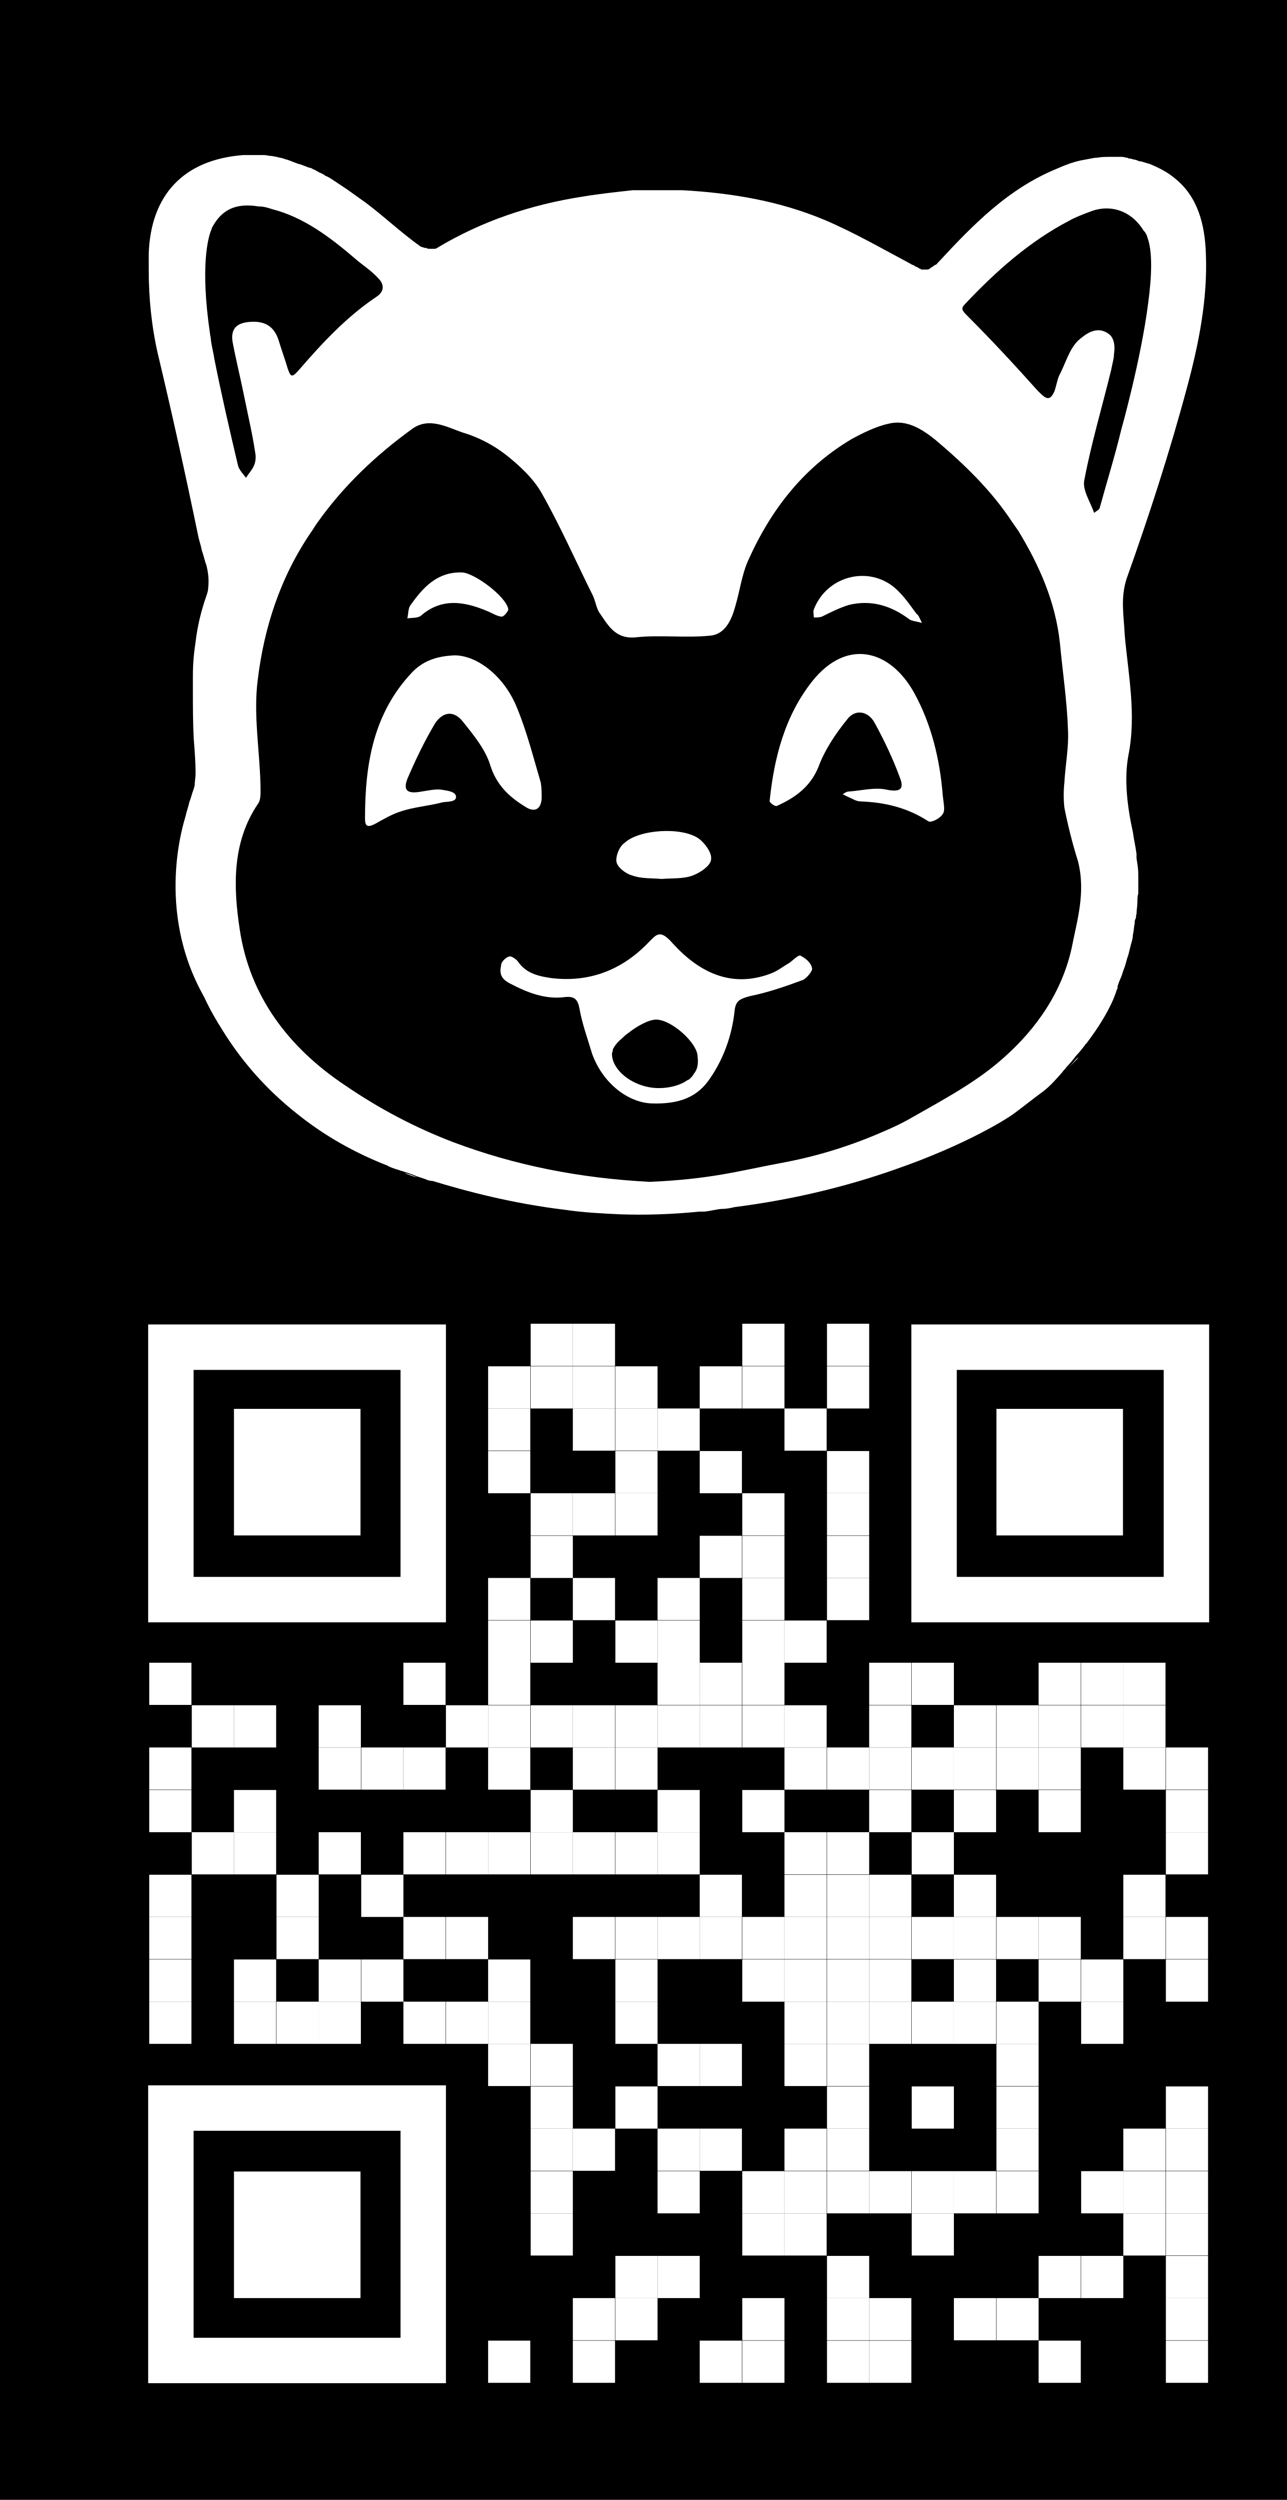 <?xml version="1.0" encoding="utf-8"?>
<!-- Generator: Adobe Illustrator 28.6.0, SVG Export Plug-In . SVG Version: 9.03 Build 54939)  -->
<!DOCTYPE svg PUBLIC "-//W3C//DTD SVG 1.1//EN" "http://www.w3.org/Graphics/SVG/1.1/DTD/svg11.dtd">
<svg version="1.1" id="Capa_1" xmlns="http://www.w3.org/2000/svg" xmlns:xlink="http://www.w3.org/1999/xlink" x="0px" y="0px"
	 viewBox="0 0 142.8 277.3" style="enable-background:new 0 0 142.8 277.3;" xml:space="preserve">
<g>
	<rect width="142.8" height="277.3"/>
</g>
<g>
	<path style="fill:#FFFFFF;" d="M44.9,130.1c0.4,0.1,0.9,0.3,1.4,0.5C45.8,130.5,45.3,130.3,44.9,130.1"/>
	<g>
		<path style="fill:#FFFFFF;" d="M118.5,118.5c0.3-0.3,0.6-0.6,0.9-0.9c0.1-0.1,0.2-0.2,0.2-0.3C119.2,117.7,118.9,118.1,118.5,118.5z"/>
		<path style="fill:#FFFFFF;" d="M44.9,130.1c0.5,0.2,0.9,0.3,1.4,0.5C45.8,130.4,45.3,130.3,44.9,130.1z"/>
		<path style="fill:#FFFFFF;" d="M131.7,43c1.3-4.8,2.3-9.8,2.1-14.8c-0.1-3.3-0.9-6.3-3.3-8.3c-0.8-0.7-1.7-1.2-2.9-1.7
			c-0.3-0.1-0.7-0.2-1-0.3c-0.1,0-0.2,0-0.4-0.1c-0.2-0.1-0.5-0.1-0.7-0.2c-0.1,0-0.3,0-0.4-0.1c-0.2,0-0.4-0.1-0.6-0.1
			c-0.1,0-0.3,0-0.4,0c-0.2,0-0.4,0-0.6,0h-0.3c-0.5,0-1,0-1.5,0.1c-0.1,0-0.1,0-0.2,0c-0.5,0.1-1.1,0.2-1.6,0.3
			c-0.9,0.2-1.7,0.5-2.6,0.9c-5.4,2.2-9.3,6.2-13.1,10.3l-0.1,0.1c-0.1,0.1-0.2,0.3-0.4,0.3c0,0-0.1,0.1-0.1,0.1
			c-0.1,0.1-0.2,0.1-0.3,0.2c0,0-0.1,0-0.1,0.1c-0.1,0-0.2,0.1-0.2,0.1c0,0-0.1,0-0.1,0c-0.1,0-0.1,0-0.2,0c-0.1,0-0.1,0-0.2,0
			c-0.1,0-0.1,0-0.2,0c-0.1,0-0.1,0-0.2-0.1c-0.1,0-0.1,0-0.2-0.1c-0.1,0-0.1-0.1-0.2-0.1c-0.1,0-0.1,0-0.2-0.1l0,0
			c-0.1-0.1-0.3-0.1-0.4-0.2c-3.2-1.7-6.3-3.5-9.6-4.9c-5-2.1-10.3-3-15.8-3.3c-1.8,0-3.7,0-5.5,0c-1.8,0.2-3.7,0.4-5.5,0.7
			c-5.8,0.9-11.2,2.7-16.2,5.7c-0.1,0.1-0.3,0.1-0.4,0.1c0,0-0.1,0-0.1,0c-0.1,0-0.1,0-0.2,0c0,0-0.1,0-0.1,0c-0.1,0-0.3,0-0.4-0.1
			c-0.1,0-0.1,0-0.2,0c-0.2-0.1-0.4-0.1-0.5-0.2c-2.1-1.5-4-3.3-6-4.8c-0.7-0.5-1.4-1-2.1-1.5l-1.2-0.8c-0.1-0.1-0.2-0.1-0.3-0.2
			c-0.3-0.2-0.6-0.4-0.9-0.5c-0.1-0.1-0.3-0.2-0.5-0.3c-0.3-0.1-0.5-0.3-0.8-0.4c-0.2-0.1-0.3-0.2-0.5-0.2c-0.3-0.1-0.5-0.2-0.8-0.3
			c-0.2-0.1-0.4-0.1-0.6-0.2c-0.3-0.1-0.5-0.2-0.8-0.3c-0.2-0.1-0.4-0.1-0.6-0.2c-0.3-0.1-0.5-0.1-0.8-0.2c-0.2,0-0.4-0.1-0.6-0.1
			c-0.3,0-0.5-0.1-0.8-0.1c-0.2,0-0.4,0-0.7,0c-0.2,0-0.4,0-0.6,0h-0.3c-0.2,0-0.4,0-0.7,0c-6.6,0.5-10.3,4.4-10.5,11
			c0,0.6,0,1.2,0,1.7c0,3.1,0.3,6.2,1,9.3c1.6,6.7,3.1,13.5,4.5,20.3c0.1,0.5,0.3,1,0.4,1.6c0.2,0.5,0.3,1.1,0.5,1.6
			c0.2,0.8,0.3,1.6,0.2,2.5c0,0.3-0.1,0.6-0.2,0.9c-0.6,1.7-1,3.4-1.2,5.1c-0.2,1.3-0.3,2.5-0.3,3.8c0,0.5,0,1,0,1.5
			c0,1.8,0,3.7,0.1,5.5c0.1,1.3,0.2,2.6,0.2,3.8c0,0.4-0.1,0.9-0.1,1.3c0,0.1-0.1,0.3-0.1,0.4c-0.2,0.5-0.3,1-0.5,1.5
			c-0.1,0.5-0.3,1-0.4,1.5c0,0,0,0,0,0c-0.2,0.7-3.4,10.4,2,20c0,0.1,0.1,0.1,0.1,0.2c0.6,1.3,1.3,2.5,2,3.6
			c2.1,3.4,4.8,6.5,8.2,9.2c3.1,2.5,6.5,4.4,10.1,5.8l0,0c0.1,0.1,0.6,0.3,1.3,0.5c0.2,0.1,0.4,0.1,0.6,0.2c0.4,0.1,0.9,0.3,1.4,0.5
			c0.3,0.1,0.6,0.2,0.9,0.3c0.2,0.1,0.5,0.2,0.8,0.2c3.6,1.1,8.8,2.5,14.7,3.2c2,0.3,4,0.4,6.1,0.5c2.9,0.1,5.8,0,8.8-0.3
			c0.2,0,0.4,0,0.5,0c0.4,0,1.6-0.3,2-0.3c0.5,0,1-0.1,1.4-0.2c7.1-0.9,13-2.5,17.6-4.1c8.4-2.9,12.9-5.9,13.3-6.2c0,0,0,0,0,0
			c1.1-0.8,2.2-1.7,3.3-2.5c0.8-0.6,1.5-1.4,2.2-2.2c0.1-0.2,0.3-0.3,0.4-0.5c0.4-0.4,0.8-0.9,1.1-1.3c0.4-0.4,0.7-0.8,1-1.2
			c0-0.1,0.1-0.1,0.1-0.1c2.9-3.8,3.4-6,3.4-6c0.1-0.1,0.1-0.2,0.1-0.4c0-0.1,0.1-0.2,0.1-0.3c0.1-0.3,0.3-0.7,0.4-1
			c0.1-0.4,0.3-0.8,0.4-1.2c0.1-0.4,0.2-0.7,0.3-1c0.1-0.4,0.2-0.8,0.3-1.2c0.1-0.3,0.2-0.7,0.2-1c0.1-0.4,0.1-0.8,0.2-1.3
			c0-0.2,0-0.3,0.1-0.5s0-0.3,0.1-0.5c0-0.4,0.1-0.9,0.1-1.4c0-0.3,0-0.6,0.1-0.9c0-0.5,0-1,0-1.5V97c0-0.6-0.1-1.2-0.2-1.8
			c0-0.2,0-0.4,0-0.5c-0.1-0.8-0.3-1.6-0.4-2.4c-0.6-2.7-1-5.8-0.5-8.5c0.9-4.5,0-8.9-0.4-13.3c-0.1-2.2-0.5-4.1,0.2-6.3
			C127.5,57.2,129.8,50.1,131.7,43L131.7,43z M23.8,39.9c-0.1-0.7-0.3-1.4-0.4-2.2c0-0.3-0.1-0.5-0.1-0.7
			c-1.1-7.5-0.2-10.6,0.1-11.4c0.1-0.2,0.1-0.3,0.1-0.3c1.1-2.1,2.7-2.8,5.2-2.4c0.5,0,0.9,0.1,1.5,0.3c3.5,0.9,6.4,3.1,9.1,5.4
			c0.9,0.8,1.9,1.4,2.7,2.3c0.6,0.6,0.7,1.4-0.2,2c-3.3,2.2-6,5.1-8.6,8.1c-0.7,0.8-0.9,0.9-1.2,0.1c0-0.1-0.1-0.2-0.1-0.3
			c-0.3-1-0.7-2.1-1-3.1c-0.5-1.5-1.5-2.1-3.1-2c-1.6,0.1-2.2,0.8-2,2.2c0.4,2.1,0.9,4.1,1.3,6.1c0.4,2,0.9,4.1,1.2,6.1
			c0.1,0.5,0.1,1-0.1,1.5c-0.2,0.5-0.6,0.9-0.9,1.4c-0.3-0.4-0.8-0.9-0.9-1.4C25.5,47.8,24.6,43.9,23.8,39.9z M118.9,105.2
			c-1.1,4.9-3.9,8.9-7.5,12.1c-3,2.7-6.6,4.6-10.1,6.6c-1.2,0.7-2.5,1.3-3.7,1.8c-3.5,1.5-7.1,2.6-10.9,3.3
			c-4.8,0.9-7.8,1.8-14.6,2.1c-7.7-0.4-14.9-1.8-21.8-4.4c-4.2-1.6-8.2-3.7-12-6.3c-6.3-4.2-10.6-9.9-11.7-17.3
			c-0.7-4.6-0.9-9.6,2-13.9c0.4-0.5,0.3-1.4,0.3-2.2c-0.1-3.9-0.8-7.8-0.3-11.6c0.7-5.8,2.5-11.3,5.8-16.2c0.3-0.4,0.5-0.8,0.8-1.2
			c2.9-4.1,6.5-7.5,10.5-10.4c1.9-1.4,3.9-0.2,5.7,0.4c1.7,0.5,3.4,1.4,4.8,2.5c1.5,1.2,3,2.6,3.9,4.2c2.1,3.7,3.8,7.6,5.7,11.4
			c0.3,0.7,0.4,1.5,0.8,2c0.9,1.3,1.7,2.8,3.9,2.6c2.8-0.3,5.6,0.1,8.4-0.2c1.6-0.2,2.3-1.8,2.7-3.3c0.5-1.7,0.7-3.4,1.4-5
			c2.5-5.6,6.1-10.3,11.5-13.5c1.3-0.7,2.7-1.4,4.1-1.7c2-0.5,3.7,0.6,5.2,1.8c3.2,2.7,6.2,5.6,8.5,9.1c0.2,0.3,0.5,0.7,0.7,1
			c2.3,3.8,4.1,7.8,4.6,12.4c0.3,3.2,0.8,6.5,0.9,9.7c0.1,1.9-0.3,3.9-0.4,5.8c-0.1,0.9-0.1,1.9,0,2.8c0.4,2,0.9,4,1.5,5.9
			C120.5,99,119.5,102.1,118.9,105.2z M124.4,47.7c-0.7,2.9-1.6,5.8-2.4,8.7c-0.1,0.2-0.4,0.3-0.6,0.5c-0.4-1.2-1.3-2.5-1.1-3.6
			c0.8-4.2,2-8.2,3-12.3c0.1-0.6,0.3-1.2,0.3-1.7c0-0.1,0.3-1.5-0.5-2.2c-1.4-1.1-2.7,0-3.5,0.7c-1,1-1.4,2.6-2.1,3.9
			c-0.2,0.5-0.3,1.1-0.5,1.7c-0.5,1.1-0.9,0.9-1.7,0.1c-0.1-0.1-0.1-0.1-0.2-0.2c-2.5-2.8-5.1-5.6-7.8-8.3c-0.6-0.6-0.7-0.8-0.2-1.3
			c3.4-3.6,7.1-6.9,11.5-9.2c0.7-0.4,1.5-0.7,2.3-1c2.2-0.9,4.6-0.2,6,2.1c0,0,0.1,0.1,0.1,0.1c0.1,0.1,0.1,0.2,0.2,0.3
			c0,0.1,0.1,0.2,0.1,0.3c0.6,1.6,0.5,4.3,0.1,7.3C126.6,39.9,124.4,47.7,124.4,47.7L124.4,47.7z"/>
		<path style="fill:#FFFFFF;" d="M88.8,106c-0.2-0.1-0.8,0.5-1.2,0.8c-0.7,0.4-1.3,0.9-2.1,1.2c-4.5,1.7-8.1-0.3-10.9-3.4
			c-1.4-1.6-1.8-0.9-2.7,0c-2.9,3-6.5,4.4-10.7,3.9c-1.4-0.2-2.8-0.5-3.7-1.8c-0.2-0.3-0.8-0.7-1-0.6c-0.4,0.1-0.9,0.6-0.9,1
			c-0.2,0.9,0,1.5,1,2c1.9,1,3.9,1.8,6.1,1.5c1-0.1,1.4,0.2,1.6,1.3c0.3,1.7,0.9,3.3,1.4,5c1.2,3.3,4,5.4,6.6,5.5
			c3.1,0.1,5.1-0.7,6.5-2.8c1.5-2.2,2.4-4.7,2.7-7.4c0.1-1.2,0.6-1.4,1.7-1.7c2-0.4,4-1.1,5.9-1.8c0.4-0.2,1.1-1,1-1.3
			C90,106.8,89.4,106.3,88.8,106L88.8,106z M77,119.1c-0.1,0.1-0.1,0.2-0.2,0.3c-0.1,0.1-0.1,0.1-0.2,0.2c-0.1,0.1-0.2,0.2-0.3,0.2
			c-0.1,0.1-0.2,0.1-0.3,0.2c-0.7,0.4-1.7,0.7-2.9,0.7c-2.7,0-5.2-1.9-5.2-3.8c0-0.1,0.1-0.3,0.1-0.5c0.2-0.4,0.5-0.8,1-1.2
			c0.2-0.2,0.4-0.4,0.7-0.6c1-0.8,2.3-1.5,3.1-1.5c1.7,0,4.6,2.6,4.6,4.1C77.5,118,77.4,118.6,77,119.1L77,119.1z"/>
		<path style="fill:#FFFFFF;" d="M60.1,88.6c-0.1,1.3-0.9,1.5-1.8,0.9c-1.8-1.1-3.2-2.4-3.9-4.6c-0.5-1.7-1.8-3.3-3-4.8
			c-1-1.3-2.2-1.2-3.1,0.1c-1.2,2-2.2,4.1-3.1,6.2c-0.5,1.3,0,1.7,1.6,1.4c0.7-0.1,1.5-0.3,2.2-0.2c0.6,0.1,1.6,0.2,1.6,0.8
			c0,0.6-1,0.5-1.5,0.6c-1.5,0.4-3.1,0.5-4.6,1c-1,0.3-2,0.9-2.9,1.4c-0.8,0.4-1.1,0.3-1.1-0.6c0-6,0.9-11.7,5.3-16.3
			c1.3-1.3,2.8-1.7,4.5-1.8c2.4-0.1,5.6,2.1,7.1,5.9c1.1,2.7,1.8,5.5,2.6,8.2C60.1,87.4,60.1,88,60.1,88.6z"/>
		<path style="fill:#FFFFFF;" d="M104.6,90.3c-0.3,0.5-1.3,1-1.6,0.8c-2.3-1.5-4.8-2.1-7.5-2.2c-0.5,0-0.9-0.3-1.4-0.5
			c-0.2-0.1-0.4-0.2-0.6-0.3c0.2-0.1,0.4-0.3,0.7-0.3c1.4-0.1,2.9-0.5,4.2-0.2c1.5,0.3,1.9-0.1,1.5-1.2c-0.8-2.2-1.8-4.3-2.9-6.3
			c-0.7-1.2-2.1-1.5-3-0.3c-1.3,1.6-2.5,3.4-3.2,5.3c-0.9,2.2-2.6,3.4-4.6,4.3c-0.2,0.1-0.9-0.4-0.8-0.6c0.5-4.8,1.7-9.4,4.7-13.2
			c3.8-4.8,8.6-3.6,11.3,1.2c2,3.6,2.9,7.6,3.2,11.4C104.7,89.2,104.9,89.9,104.6,90.3z"/>
		<path style="fill:#FFFFFF;" d="M78.9,95.3c0,0.7-1.2,1.5-2,1.8c-1,0.4-2.2,0.3-3.5,0.4c-1-0.1-2.2,0-3.3-0.4c-0.7-0.2-1.6-0.9-1.7-1.5
			c-0.1-0.6,0.3-1.7,0.9-2.1c1.6-1.5,6.3-1.8,8.2-0.5C78.2,93.5,79,94.6,78.9,95.3z"/>
		<path style="fill:#FFFFFF;" d="M56.4,67.6c0,0.2-0.5,0.8-0.7,0.8c-0.5,0-1.1-0.4-1.6-0.6c-2.6-1.1-5.1-1.5-7.4,0.5c-0.4,0.3-1,0.2-1.5,0.3
			c0.1-0.5,0.1-1.1,0.3-1.4c1.4-2,3-3.8,5.8-3.7C52.7,63.6,56.2,66.2,56.4,67.6z"/>
		<path style="fill:#FFFFFF;" d="M102.3,69.1c-0.7-0.2-1.1-0.2-1.4-0.4c-2-1.5-4.2-2.2-6.7-1.6c-1,0.3-2,0.8-3,1.3c-0.3,0.1-0.6,0.1-0.9,0.1
			c0-0.3-0.1-0.7,0-0.9c1.5-3.9,6.5-5,9.4-2c0.8,0.8,1.4,1.7,2,2.5C101.9,68.2,102,68.5,102.3,69.1z"/>
	</g>
</g>
<g transform="translate(80,80)">
	<g transform="translate(360,0) scale(0.4,0.4)">
		<g transform="">
			<rect x="-952.8" y="167.1" style="fill:#FFFFFF;" width="11.7" height="11.7"/>
		</g>
	</g>
	<g transform="translate(400,0) scale(0.4,0.4)">
		<g transform="">
			<rect x="-1041.1" y="167.1" style="fill:#FFFFFF;" width="11.7" height="11.7"/>
		</g>
	</g>
	<g transform="translate(560,0) scale(0.4,0.4)">
		<g transform="">
			<rect x="-1394.1" y="167.1" style="fill:#FFFFFF;" width="11.7" height="11.7"/>
		</g>
	</g>
	<g transform="translate(640,0) scale(0.4,0.4)">
		<g transform="">
			<rect x="-1570.6" y="167.1" style="fill:#FFFFFF;" width="11.7" height="11.7"/>
		</g>
	</g>
	<g transform="translate(320,40) scale(0.4,0.4)">
		<g transform="">
			<rect x="-864.6" y="78.9" style="fill:#FFFFFF;" width="11.7" height="11.7"/>
		</g>
	</g>
	<g transform="translate(360,40) scale(0.4,0.4)">
		<g transform="">
			<rect x="-952.8" y="78.9" style="fill:#FFFFFF;" width="11.7" height="11.7"/>
		</g>
	</g>
	<g transform="translate(400,40) scale(0.4,0.4)">
		<g transform="">
			<rect x="-1041.1" y="78.9" style="fill:#FFFFFF;" width="11.7" height="11.7"/>
		</g>
	</g>
	<g transform="translate(440,40) scale(0.4,0.4)">
		<g transform="">
			<rect x="-1129.3" y="78.9" style="fill:#FFFFFF;" width="11.7" height="11.7"/>
		</g>
	</g>
	<g transform="translate(520,40) scale(0.4,0.4)">
		<g transform="">
			<rect x="-1305.9" y="78.9" style="fill:#FFFFFF;" width="11.7" height="11.7"/>
		</g>
	</g>
	<g transform="translate(560,40) scale(0.4,0.4)">
		<g transform="">
			<rect x="-1394.1" y="78.9" style="fill:#FFFFFF;" width="11.7" height="11.7"/>
		</g>
	</g>
	<g transform="translate(640,40) scale(0.4,0.4)">
		<g transform="">
			<rect x="-1570.6" y="78.9" style="fill:#FFFFFF;" width="11.7" height="11.7"/>
		</g>
	</g>
	<g transform="translate(320,80) scale(0.4,0.4)">
		<g transform="">
			<rect x="-864.6" y="-9.4" style="fill:#FFFFFF;" width="11.7" height="11.7"/>
		</g>
	</g>
	<g transform="translate(400,80) scale(0.4,0.4)">
		<g transform="">
			<rect x="-1041.1" y="-9.4" style="fill:#FFFFFF;" width="11.7" height="11.7"/>
		</g>
	</g>
	<g transform="translate(440,80) scale(0.4,0.4)">
		<g transform="">
			<rect x="-1129.3" y="-9.4" style="fill:#FFFFFF;" width="11.7" height="11.7"/>
		</g>
	</g>
	<g transform="translate(480,80) scale(0.4,0.4)">
		<g transform="">
			<rect x="-1217.6" y="-9.4" style="fill:#FFFFFF;" width="11.7" height="11.7"/>
		</g>
	</g>
	<g transform="translate(600,80) scale(0.4,0.4)">
		<g transform="">
			<rect x="-1482.4" y="-9.4" style="fill:#FFFFFF;" width="11.7" height="11.7"/>
		</g>
	</g>
	<g transform="translate(320,120) scale(0.4,0.4)">
		<g transform="">
			<rect x="-864.6" y="-97.6" style="fill:#FFFFFF;" width="11.7" height="11.7"/>
		</g>
	</g>
	<g transform="translate(440,120) scale(0.4,0.4)">
		<g transform="">
			<rect x="-1129.3" y="-97.6" style="fill:#FFFFFF;" width="11.7" height="11.7"/>
		</g>
	</g>
	<g transform="translate(520,120) scale(0.4,0.4)">
		<g transform="">
			<rect x="-1305.9" y="-97.6" style="fill:#FFFFFF;" width="11.7" height="11.7"/>
		</g>
	</g>
	<g transform="translate(640,120) scale(0.4,0.4)">
		<g transform="">
			<rect x="-1570.6" y="-97.6" style="fill:#FFFFFF;" width="11.7" height="11.7"/>
		</g>
	</g>
	<g transform="translate(360,160) scale(0.4,0.4)">
		<g transform="">
			<rect x="-952.8" y="-185.9" style="fill:#FFFFFF;" width="11.7" height="11.7"/>
		</g>
	</g>
	<g transform="translate(400,160) scale(0.4,0.4)">
		<g transform="">
			<rect x="-1041.1" y="-185.9" style="fill:#FFFFFF;" width="11.7" height="11.7"/>
		</g>
	</g>
	<g transform="translate(440,160) scale(0.4,0.4)">
		<g transform="">
			<rect x="-1129.3" y="-185.9" style="fill:#FFFFFF;" width="11.7" height="11.7"/>
		</g>
	</g>
	<g transform="translate(560,160) scale(0.4,0.4)">
		<g transform="">
			<rect x="-1394.1" y="-185.9" style="fill:#FFFFFF;" width="11.7" height="11.7"/>
		</g>
	</g>
	<g transform="translate(640,160) scale(0.4,0.4)">
		<g transform="">
			<rect x="-1570.6" y="-185.9" style="fill:#FFFFFF;" width="11.7" height="11.7"/>
		</g>
	</g>
	<g transform="translate(360,200) scale(0.4,0.4)">
		<g transform="">
			<rect x="-952.8" y="-274.1" style="fill:#FFFFFF;" width="11.7" height="11.7"/>
		</g>
	</g>
	<g transform="translate(520,200) scale(0.4,0.4)">
		<g transform="">
			<rect x="-1305.9" y="-274.1" style="fill:#FFFFFF;" width="11.7" height="11.7"/>
		</g>
	</g>
	<g transform="translate(560,200) scale(0.4,0.4)">
		<g transform="">
			<rect x="-1394.1" y="-274.1" style="fill:#FFFFFF;" width="11.7" height="11.7"/>
		</g>
	</g>
	<g transform="translate(640,200) scale(0.4,0.4)">
		<g transform="">
			<rect x="-1570.6" y="-274.1" style="fill:#FFFFFF;" width="11.7" height="11.7"/>
		</g>
	</g>
	<g transform="translate(320,240) scale(0.4,0.4)">
		<g transform="">
			<rect x="-864.6" y="-362.4" style="fill:#FFFFFF;" width="11.7" height="11.7"/>
		</g>
	</g>
	<g transform="translate(400,240) scale(0.4,0.4)">
		<g transform="">
			<rect x="-1041.1" y="-362.4" style="fill:#FFFFFF;" width="11.7" height="11.7"/>
		</g>
	</g>
	<g transform="translate(480,240) scale(0.4,0.4)">
		<g transform="">
			<rect x="-1217.6" y="-362.4" style="fill:#FFFFFF;" width="11.7" height="11.7"/>
		</g>
	</g>
	<g transform="translate(560,240) scale(0.4,0.4)">
		<g transform="">
			<rect x="-1394.1" y="-362.4" style="fill:#FFFFFF;" width="11.7" height="11.7"/>
		</g>
	</g>
	<g transform="translate(640,240) scale(0.4,0.4)">
		<g transform="">
			<rect x="-1570.6" y="-362.4" style="fill:#FFFFFF;" width="11.7" height="11.7"/>
		</g>
	</g>
	<g transform="translate(320,280) scale(0.4,0.4)">
		<g transform="">
			<rect x="-864.6" y="-450.6" style="fill:#FFFFFF;" width="11.7" height="11.7"/>
		</g>
	</g>
	<g transform="translate(360,280) scale(0.4,0.4)">
		<g transform="">
			<rect x="-952.8" y="-450.6" style="fill:#FFFFFF;" width="11.7" height="11.7"/>
		</g>
	</g>
	<g transform="translate(440,280) scale(0.4,0.4)">
		<g transform="">
			<rect x="-1129.3" y="-450.6" style="fill:#FFFFFF;" width="11.7" height="11.7"/>
		</g>
	</g>
	<g transform="translate(480,280) scale(0.4,0.4)">
		<g transform="">
			<rect x="-1217.6" y="-450.6" style="fill:#FFFFFF;" width="11.7" height="11.7"/>
		</g>
	</g>
	<g transform="translate(560,280) scale(0.4,0.4)">
		<g transform="">
			<rect x="-1394.1" y="-450.6" style="fill:#FFFFFF;" width="11.7" height="11.7"/>
		</g>
	</g>
	<g transform="translate(600,280) scale(0.4,0.4)">
		<g transform="">
			<rect x="-1482.4" y="-450.6" style="fill:#FFFFFF;" width="11.7" height="11.7"/>
		</g>
	</g>
	<g transform="translate(0,320) scale(0.4,0.4)">
		<g transform="">
			<rect x="-158.6" y="-538.9" style="fill:#FFFFFF;" width="11.7" height="11.7"/>
		</g>
	</g>
	<g transform="translate(240,320) scale(0.4,0.4)">
		<g transform="">
			<rect x="-688.1" y="-538.9" style="fill:#FFFFFF;" width="11.7" height="11.7"/>
		</g>
	</g>
	<g transform="translate(320,320) scale(0.4,0.4)">
		<g transform="">
			<rect x="-864.6" y="-538.9" style="fill:#FFFFFF;" width="11.7" height="11.7"/>
		</g>
	</g>
	<g transform="translate(480,320) scale(0.4,0.4)">
		<g transform="">
			<rect x="-1217.6" y="-538.9" style="fill:#FFFFFF;" width="11.7" height="11.7"/>
		</g>
	</g>
	<g transform="translate(520,320) scale(0.4,0.4)">
		<g transform="">
			<rect x="-1305.9" y="-538.9" style="fill:#FFFFFF;" width="11.7" height="11.7"/>
		</g>
	</g>
	<g transform="translate(560,320) scale(0.4,0.4)">
		<g transform="">
			<rect x="-1394.1" y="-538.9" style="fill:#FFFFFF;" width="11.7" height="11.7"/>
		</g>
	</g>
	<g transform="translate(680,320) scale(0.4,0.4)">
		<g transform="">
			<rect x="-1658.9" y="-538.9" style="fill:#FFFFFF;" width="11.7" height="11.7"/>
		</g>
	</g>
	<g transform="translate(720,320) scale(0.4,0.4)">
		<g transform="">
			<rect x="-1747.1" y="-538.9" style="fill:#FFFFFF;" width="11.7" height="11.7"/>
		</g>
	</g>
	<g transform="translate(840,320) scale(0.4,0.4)">
		<g transform="">
			<rect x="-2011.9" y="-538.9" style="fill:#FFFFFF;" width="11.7" height="11.7"/>
		</g>
	</g>
	<g transform="translate(880,320) scale(0.4,0.4)">
		<g transform="">
			<rect x="-2100.1" y="-538.9" style="fill:#FFFFFF;" width="11.7" height="11.7"/>
		</g>
	</g>
	<g transform="translate(920,320) scale(0.4,0.4)">
		<g transform="">
			<rect x="-2188.4" y="-538.9" style="fill:#FFFFFF;" width="11.7" height="11.7"/>
		</g>
	</g>
	<g transform="translate(40,360) scale(0.4,0.4)">
		<g transform="">
			<rect x="-246.8" y="-627.1" style="fill:#FFFFFF;" width="11.7" height="11.7"/>
		</g>
	</g>
	<g transform="translate(80,360) scale(0.4,0.4)">
		<g transform="">
			<rect x="-335.1" y="-627.1" style="fill:#FFFFFF;" width="11.7" height="11.7"/>
		</g>
	</g>
	<g transform="translate(160,360) scale(0.4,0.4)">
		<g transform="">
			<rect x="-511.6" y="-627.1" style="fill:#FFFFFF;" width="11.7" height="11.7"/>
		</g>
	</g>
	<g transform="translate(280,360) scale(0.4,0.4)">
		<g transform="">
			<rect x="-776.3" y="-627.1" style="fill:#FFFFFF;" width="11.7" height="11.7"/>
		</g>
	</g>
	<g transform="translate(320,360) scale(0.4,0.4)">
		<g transform="">
			<rect x="-864.6" y="-627.1" style="fill:#FFFFFF;" width="11.7" height="11.7"/>
		</g>
	</g>
	<g transform="translate(360,360) scale(0.4,0.4)">
		<g transform="">
			<rect x="-952.8" y="-627.1" style="fill:#FFFFFF;" width="11.7" height="11.7"/>
		</g>
	</g>
	<g transform="translate(400,360) scale(0.4,0.4)">
		<g transform="">
			<rect x="-1041.1" y="-627.1" style="fill:#FFFFFF;" width="11.7" height="11.7"/>
		</g>
	</g>
	<g transform="translate(440,360) scale(0.4,0.4)">
		<g transform="">
			<rect x="-1129.3" y="-627.1" style="fill:#FFFFFF;" width="11.7" height="11.7"/>
		</g>
	</g>
	<g transform="translate(480,360) scale(0.4,0.4)">
		<g transform="">
			<rect x="-1217.6" y="-627.1" style="fill:#FFFFFF;" width="11.7" height="11.7"/>
		</g>
	</g>
	<g transform="translate(520,360) scale(0.4,0.4)">
		<g transform="">
			<rect x="-1305.9" y="-627.1" style="fill:#FFFFFF;" width="11.7" height="11.7"/>
		</g>
	</g>
	<g transform="translate(560,360) scale(0.4,0.4)">
		<g transform="">
			<rect x="-1394.1" y="-627.1" style="fill:#FFFFFF;" width="11.7" height="11.7"/>
		</g>
	</g>
	<g transform="translate(600,360) scale(0.4,0.4)">
		<g transform="">
			<rect x="-1482.4" y="-627.1" style="fill:#FFFFFF;" width="11.7" height="11.7"/>
		</g>
	</g>
	<g transform="translate(680,360) scale(0.4,0.4)">
		<g transform="">
			<rect x="-1658.9" y="-627.1" style="fill:#FFFFFF;" width="11.7" height="11.7"/>
		</g>
	</g>
	<g transform="translate(760,360) scale(0.4,0.4)">
		<g transform="">
			<rect x="-1835.4" y="-627.1" style="fill:#FFFFFF;" width="11.7" height="11.7"/>
		</g>
	</g>
	<g transform="translate(800,360) scale(0.4,0.4)">
		<g transform="">
			<rect x="-1923.6" y="-627.1" style="fill:#FFFFFF;" width="11.7" height="11.7"/>
		</g>
	</g>
	<g transform="translate(840,360) scale(0.4,0.4)">
		<g transform="">
			<rect x="-2011.9" y="-627.1" style="fill:#FFFFFF;" width="11.7" height="11.7"/>
		</g>
	</g>
	<g transform="translate(880,360) scale(0.4,0.4)">
		<g transform="">
			<rect x="-2100.1" y="-627.1" style="fill:#FFFFFF;" width="11.7" height="11.7"/>
		</g>
	</g>
	<g transform="translate(920,360) scale(0.4,0.4)">
		<g transform="">
			<rect x="-2188.4" y="-627.1" style="fill:#FFFFFF;" width="11.7" height="11.7"/>
		</g>
	</g>
	<g transform="translate(0,400) scale(0.4,0.4)">
		<g transform="">
			<rect x="-158.6" y="-715.4" style="fill:#FFFFFF;" width="11.7" height="11.7"/>
		</g>
	</g>
	<g transform="translate(160,400) scale(0.4,0.4)">
		<g transform="">
			<rect x="-511.6" y="-715.4" style="fill:#FFFFFF;" width="11.7" height="11.7"/>
		</g>
	</g>
	<g transform="translate(200,400) scale(0.4,0.4)">
		<g transform="">
			<rect x="-599.8" y="-715.4" style="fill:#FFFFFF;" width="11.7" height="11.7"/>
		</g>
	</g>
	<g transform="translate(240,400) scale(0.4,0.4)">
		<g transform="">
			<rect x="-688.1" y="-715.4" style="fill:#FFFFFF;" width="11.7" height="11.7"/>
		</g>
	</g>
	<g transform="translate(320,400) scale(0.4,0.4)">
		<g transform="">
			<rect x="-864.6" y="-715.4" style="fill:#FFFFFF;" width="11.7" height="11.7"/>
		</g>
	</g>
	<g transform="translate(400,400) scale(0.4,0.4)">
		<g transform="">
			<rect x="-1041.1" y="-715.4" style="fill:#FFFFFF;" width="11.7" height="11.7"/>
		</g>
	</g>
	<g transform="translate(440,400) scale(0.4,0.4)">
		<g transform="">
			<rect x="-1129.3" y="-715.4" style="fill:#FFFFFF;" width="11.7" height="11.7"/>
		</g>
	</g>
	<g transform="translate(600,400) scale(0.4,0.4)">
		<g transform="">
			<rect x="-1482.4" y="-715.4" style="fill:#FFFFFF;" width="11.7" height="11.7"/>
		</g>
	</g>
	<g transform="translate(640,400) scale(0.4,0.4)">
		<g transform="">
			<rect x="-1570.6" y="-715.4" style="fill:#FFFFFF;" width="11.7" height="11.7"/>
		</g>
	</g>
	<g transform="translate(680,400) scale(0.4,0.4)">
		<g transform="">
			<rect x="-1658.9" y="-715.4" style="fill:#FFFFFF;" width="11.7" height="11.7"/>
		</g>
	</g>
	<g transform="translate(720,400) scale(0.4,0.4)">
		<g transform="">
			<rect x="-1747.1" y="-715.4" style="fill:#FFFFFF;" width="11.7" height="11.7"/>
		</g>
	</g>
	<g transform="translate(760,400) scale(0.4,0.4)">
		<g transform="">
			<rect x="-1835.4" y="-715.4" style="fill:#FFFFFF;" width="11.7" height="11.7"/>
		</g>
	</g>
	<g transform="translate(800,400) scale(0.4,0.4)">
		<g transform="">
			<rect x="-1923.6" y="-715.4" style="fill:#FFFFFF;" width="11.7" height="11.7"/>
		</g>
	</g>
	<g transform="translate(840,400) scale(0.4,0.4)">
		<g transform="">
			<rect x="-2011.9" y="-715.4" style="fill:#FFFFFF;" width="11.7" height="11.7"/>
		</g>
	</g>
	<g transform="translate(920,400) scale(0.4,0.4)">
		<g transform="">
			<rect x="-2188.4" y="-715.4" style="fill:#FFFFFF;" width="11.7" height="11.7"/>
		</g>
	</g>
	<g transform="translate(960,400) scale(0.4,0.4)">
		<g transform="">
			<rect x="-2276.6" y="-715.4" style="fill:#FFFFFF;" width="11.7" height="11.7"/>
		</g>
	</g>
	<g transform="translate(0,440) scale(0.4,0.4)">
		<g transform="">
			<rect x="-158.6" y="-803.6" style="fill:#FFFFFF;" width="11.7" height="11.7"/>
		</g>
	</g>
	<g transform="translate(80,440) scale(0.4,0.4)">
		<g transform="">
			<rect x="-335.1" y="-803.6" style="fill:#FFFFFF;" width="11.7" height="11.7"/>
		</g>
	</g>
	<g transform="translate(360,440) scale(0.4,0.4)">
		<g transform="">
			<rect x="-952.8" y="-803.6" style="fill:#FFFFFF;" width="11.7" height="11.7"/>
		</g>
	</g>
	<g transform="translate(480,440) scale(0.4,0.4)">
		<g transform="">
			<rect x="-1217.6" y="-803.6" style="fill:#FFFFFF;" width="11.7" height="11.7"/>
		</g>
	</g>
	<g transform="translate(560,440) scale(0.4,0.4)">
		<g transform="">
			<rect x="-1394.1" y="-803.6" style="fill:#FFFFFF;" width="11.7" height="11.7"/>
		</g>
	</g>
	<g transform="translate(680,440) scale(0.4,0.4)">
		<g transform="">
			<rect x="-1658.9" y="-803.6" style="fill:#FFFFFF;" width="11.7" height="11.7"/>
		</g>
	</g>
	<g transform="translate(760,440) scale(0.4,0.4)">
		<g transform="">
			<rect x="-1835.4" y="-803.6" style="fill:#FFFFFF;" width="11.7" height="11.7"/>
		</g>
	</g>
	<g transform="translate(840,440) scale(0.4,0.4)">
		<g transform="">
			<rect x="-2011.9" y="-803.6" style="fill:#FFFFFF;" width="11.7" height="11.7"/>
		</g>
	</g>
	<g transform="translate(960,440) scale(0.4,0.4)">
		<g transform="">
			<rect x="-2276.6" y="-803.6" style="fill:#FFFFFF;" width="11.7" height="11.7"/>
		</g>
	</g>
	<g transform="translate(40,480) scale(0.4,0.4)">
		<g transform="">
			<rect x="-246.8" y="-891.9" style="fill:#FFFFFF;" width="11.7" height="11.7"/>
		</g>
	</g>
	<g transform="translate(80,480) scale(0.4,0.4)">
		<g transform="">
			<rect x="-335.1" y="-891.9" style="fill:#FFFFFF;" width="11.7" height="11.7"/>
		</g>
	</g>
	<g transform="translate(160,480) scale(0.4,0.4)">
		<g transform="">
			<rect x="-511.6" y="-891.9" style="fill:#FFFFFF;" width="11.7" height="11.7"/>
		</g>
	</g>
	<g transform="translate(240,480) scale(0.4,0.4)">
		<g transform="">
			<rect x="-688.1" y="-891.9" style="fill:#FFFFFF;" width="11.7" height="11.7"/>
		</g>
	</g>
	<g transform="translate(280,480) scale(0.4,0.4)">
		<g transform="">
			<rect x="-776.3" y="-891.9" style="fill:#FFFFFF;" width="11.7" height="11.7"/>
		</g>
	</g>
	<g transform="translate(320,480) scale(0.4,0.4)">
		<g transform="">
			<rect x="-864.6" y="-891.9" style="fill:#FFFFFF;" width="11.7" height="11.7"/>
		</g>
	</g>
	<g transform="translate(360,480) scale(0.4,0.4)">
		<g transform="">
			<rect x="-952.8" y="-891.9" style="fill:#FFFFFF;" width="11.7" height="11.7"/>
		</g>
	</g>
	<g transform="translate(400,480) scale(0.4,0.4)">
		<g transform="">
			<rect x="-1041.1" y="-891.9" style="fill:#FFFFFF;" width="11.7" height="11.7"/>
		</g>
	</g>
	<g transform="translate(440,480) scale(0.4,0.4)">
		<g transform="">
			<rect x="-1129.3" y="-891.9" style="fill:#FFFFFF;" width="11.7" height="11.7"/>
		</g>
	</g>
	<g transform="translate(480,480) scale(0.4,0.4)">
		<g transform="">
			<rect x="-1217.6" y="-891.9" style="fill:#FFFFFF;" width="11.7" height="11.7"/>
		</g>
	</g>
	<g transform="translate(600,480) scale(0.4,0.4)">
		<g transform="">
			<rect x="-1482.4" y="-891.9" style="fill:#FFFFFF;" width="11.7" height="11.7"/>
		</g>
	</g>
	<g transform="translate(640,480) scale(0.4,0.4)">
		<g transform="">
			<rect x="-1570.6" y="-891.9" style="fill:#FFFFFF;" width="11.7" height="11.7"/>
		</g>
	</g>
	<g transform="translate(720,480) scale(0.4,0.4)">
		<g transform="">
			<rect x="-1747.1" y="-891.9" style="fill:#FFFFFF;" width="11.7" height="11.7"/>
		</g>
	</g>
	<g transform="translate(960,480) scale(0.4,0.4)">
		<g transform="">
			<rect x="-2276.6" y="-891.9" style="fill:#FFFFFF;" width="11.7" height="11.7"/>
		</g>
	</g>
	<g transform="translate(0,520) scale(0.4,0.4)">
		<g transform="">
			<rect x="-158.6" y="-980.1" style="fill:#FFFFFF;" width="11.7" height="11.7"/>
		</g>
	</g>
	<g transform="translate(120,520) scale(0.4,0.4)">
		<g transform="">
			<rect x="-423.3" y="-980.1" style="fill:#FFFFFF;" width="11.7" height="11.7"/>
		</g>
	</g>
	<g transform="translate(200,520) scale(0.4,0.4)">
		<g transform="">
			<rect x="-599.8" y="-980.1" style="fill:#FFFFFF;" width="11.7" height="11.7"/>
		</g>
	</g>
	<g transform="translate(520,520) scale(0.4,0.4)">
		<g transform="">
			<rect x="-1305.9" y="-980.1" style="fill:#FFFFFF;" width="11.7" height="11.7"/>
		</g>
	</g>
	<g transform="translate(600,520) scale(0.4,0.4)">
		<g transform="">
			<rect x="-1482.4" y="-980.1" style="fill:#FFFFFF;" width="11.7" height="11.7"/>
		</g>
	</g>
	<g transform="translate(640,520) scale(0.4,0.4)">
		<g transform="">
			<rect x="-1570.6" y="-980.1" style="fill:#FFFFFF;" width="11.7" height="11.7"/>
		</g>
	</g>
	<g transform="translate(680,520) scale(0.4,0.4)">
		<g transform="">
			<rect x="-1658.9" y="-980.1" style="fill:#FFFFFF;" width="11.7" height="11.7"/>
		</g>
	</g>
	<g transform="translate(760,520) scale(0.4,0.4)">
		<g transform="">
			<rect x="-1835.4" y="-980.1" style="fill:#FFFFFF;" width="11.7" height="11.7"/>
		</g>
	</g>
	<g transform="translate(920,520) scale(0.4,0.4)">
		<g transform="">
			<rect x="-2188.4" y="-980.1" style="fill:#FFFFFF;" width="11.7" height="11.7"/>
		</g>
	</g>
	<g transform="translate(0,560) scale(0.4,0.4)">
		<g transform="">
			<rect x="-158.6" y="-1068.4" style="fill:#FFFFFF;" width="11.7" height="11.7"/>
		</g>
	</g>
	<g transform="translate(120,560) scale(0.4,0.4)">
		<g transform="">
			<rect x="-423.3" y="-1068.4" style="fill:#FFFFFF;" width="11.7" height="11.7"/>
		</g>
	</g>
	<g transform="translate(240,560) scale(0.4,0.4)">
		<g transform="">
			<rect x="-688.1" y="-1068.4" style="fill:#FFFFFF;" width="11.7" height="11.7"/>
		</g>
	</g>
	<g transform="translate(280,560) scale(0.4,0.4)">
		<g transform="">
			<rect x="-776.3" y="-1068.4" style="fill:#FFFFFF;" width="11.7" height="11.7"/>
		</g>
	</g>
	<g transform="translate(400,560) scale(0.4,0.4)">
		<g transform="">
			<rect x="-1041.1" y="-1068.4" style="fill:#FFFFFF;" width="11.7" height="11.7"/>
		</g>
	</g>
	<g transform="translate(440,560) scale(0.4,0.4)">
		<g transform="">
			<rect x="-1129.3" y="-1068.4" style="fill:#FFFFFF;" width="11.7" height="11.7"/>
		</g>
	</g>
	<g transform="translate(480,560) scale(0.4,0.4)">
		<g transform="">
			<rect x="-1217.6" y="-1068.4" style="fill:#FFFFFF;" width="11.7" height="11.7"/>
		</g>
	</g>
	<g transform="translate(520,560) scale(0.4,0.4)">
		<g transform="">
			<rect x="-1305.9" y="-1068.4" style="fill:#FFFFFF;" width="11.7" height="11.7"/>
		</g>
	</g>
	<g transform="translate(560,560) scale(0.4,0.4)">
		<g transform="">
			<rect x="-1394.1" y="-1068.4" style="fill:#FFFFFF;" width="11.7" height="11.7"/>
		</g>
	</g>
	<g transform="translate(600,560) scale(0.4,0.4)">
		<g transform="">
			<rect x="-1482.4" y="-1068.4" style="fill:#FFFFFF;" width="11.7" height="11.7"/>
		</g>
	</g>
	<g transform="translate(640,560) scale(0.4,0.4)">
		<g transform="">
			<rect x="-1570.6" y="-1068.4" style="fill:#FFFFFF;" width="11.7" height="11.7"/>
		</g>
	</g>
	<g transform="translate(680,560) scale(0.4,0.4)">
		<g transform="">
			<rect x="-1658.9" y="-1068.4" style="fill:#FFFFFF;" width="11.7" height="11.7"/>
		</g>
	</g>
	<g transform="translate(720,560) scale(0.4,0.4)">
		<g transform="">
			<rect x="-1747.1" y="-1068.4" style="fill:#FFFFFF;" width="11.7" height="11.7"/>
		</g>
	</g>
	<g transform="translate(760,560) scale(0.4,0.4)">
		<g transform="">
			<rect x="-1835.4" y="-1068.4" style="fill:#FFFFFF;" width="11.7" height="11.7"/>
		</g>
	</g>
	<g transform="translate(800,560) scale(0.4,0.4)">
		<g transform="">
			<rect x="-1923.6" y="-1068.4" style="fill:#FFFFFF;" width="11.7" height="11.7"/>
		</g>
	</g>
	<g transform="translate(840,560) scale(0.4,0.4)">
		<g transform="">
			<rect x="-2011.9" y="-1068.4" style="fill:#FFFFFF;" width="11.7" height="11.7"/>
		</g>
	</g>
	<g transform="translate(920,560) scale(0.4,0.4)">
		<g transform="">
			<rect x="-2188.4" y="-1068.4" style="fill:#FFFFFF;" width="11.7" height="11.7"/>
		</g>
	</g>
	<g transform="translate(960,560) scale(0.4,0.4)">
		<g transform="">
			<rect x="-2276.6" y="-1068.4" style="fill:#FFFFFF;" width="11.7" height="11.7"/>
		</g>
	</g>
	<g transform="translate(0,600) scale(0.4,0.4)">
		<g transform="">
			<rect x="-158.6" y="-1156.6" style="fill:#FFFFFF;" width="11.7" height="11.7"/>
		</g>
	</g>
	<g transform="translate(80,600) scale(0.4,0.4)">
		<g transform="">
			<rect x="-335.1" y="-1156.6" style="fill:#FFFFFF;" width="11.7" height="11.7"/>
		</g>
	</g>
	<g transform="translate(160,600) scale(0.4,0.4)">
		<g transform="">
			<rect x="-511.6" y="-1156.6" style="fill:#FFFFFF;" width="11.7" height="11.7"/>
		</g>
	</g>
	<g transform="translate(200,600) scale(0.4,0.4)">
		<g transform="">
			<rect x="-599.8" y="-1156.6" style="fill:#FFFFFF;" width="11.7" height="11.7"/>
		</g>
	</g>
	<g transform="translate(320,600) scale(0.4,0.4)">
		<g transform="">
			<rect x="-864.6" y="-1156.6" style="fill:#FFFFFF;" width="11.7" height="11.7"/>
		</g>
	</g>
	<g transform="translate(440,600) scale(0.4,0.4)">
		<g transform="">
			<rect x="-1129.3" y="-1156.6" style="fill:#FFFFFF;" width="11.7" height="11.7"/>
		</g>
	</g>
	<g transform="translate(560,600) scale(0.4,0.4)">
		<g transform="">
			<rect x="-1394.1" y="-1156.6" style="fill:#FFFFFF;" width="11.7" height="11.7"/>
		</g>
	</g>
	<g transform="translate(600,600) scale(0.4,0.4)">
		<g transform="">
			<rect x="-1482.4" y="-1156.6" style="fill:#FFFFFF;" width="11.7" height="11.7"/>
		</g>
	</g>
	<g transform="translate(640,600) scale(0.4,0.4)">
		<g transform="">
			<rect x="-1570.6" y="-1156.6" style="fill:#FFFFFF;" width="11.7" height="11.7"/>
		</g>
	</g>
	<g transform="translate(680,600) scale(0.4,0.4)">
		<g transform="">
			<rect x="-1658.9" y="-1156.6" style="fill:#FFFFFF;" width="11.7" height="11.7"/>
		</g>
	</g>
	<g transform="translate(760,600) scale(0.4,0.4)">
		<g transform="">
			<rect x="-1835.4" y="-1156.6" style="fill:#FFFFFF;" width="11.7" height="11.7"/>
		</g>
	</g>
	<g transform="translate(840,600) scale(0.4,0.4)">
		<g transform="">
			<rect x="-2011.9" y="-1156.6" style="fill:#FFFFFF;" width="11.7" height="11.7"/>
		</g>
	</g>
	<g transform="translate(880,600) scale(0.4,0.4)">
		<g transform="">
			<rect x="-2100.1" y="-1156.6" style="fill:#FFFFFF;" width="11.7" height="11.7"/>
		</g>
	</g>
	<g transform="translate(960,600) scale(0.4,0.4)">
		<g transform="">
			<rect x="-2276.6" y="-1156.6" style="fill:#FFFFFF;" width="11.7" height="11.7"/>
		</g>
	</g>
	<g transform="translate(0,640) scale(0.4,0.4)">
		<g transform="">
			<rect x="-158.6" y="-1244.9" style="fill:#FFFFFF;" width="11.7" height="11.7"/>
		</g>
	</g>
	<g transform="translate(80,640) scale(0.4,0.4)">
		<g transform="">
			<rect x="-335.1" y="-1244.9" style="fill:#FFFFFF;" width="11.7" height="11.7"/>
		</g>
	</g>
	<g transform="translate(120,640) scale(0.4,0.4)">
		<g transform="">
			<rect x="-423.3" y="-1244.9" style="fill:#FFFFFF;" width="11.7" height="11.7"/>
		</g>
	</g>
	<g transform="translate(160,640) scale(0.4,0.4)">
		<g transform="">
			<rect x="-511.6" y="-1244.9" style="fill:#FFFFFF;" width="11.7" height="11.7"/>
		</g>
	</g>
	<g transform="translate(240,640) scale(0.4,0.4)">
		<g transform="">
			<rect x="-688.1" y="-1244.9" style="fill:#FFFFFF;" width="11.7" height="11.7"/>
		</g>
	</g>
	<g transform="translate(280,640) scale(0.4,0.4)">
		<g transform="">
			<rect x="-776.3" y="-1244.9" style="fill:#FFFFFF;" width="11.7" height="11.7"/>
		</g>
	</g>
	<g transform="translate(320,640) scale(0.4,0.4)">
		<g transform="">
			<rect x="-864.6" y="-1244.9" style="fill:#FFFFFF;" width="11.7" height="11.7"/>
		</g>
	</g>
	<g transform="translate(440,640) scale(0.4,0.4)">
		<g transform="">
			<rect x="-1129.3" y="-1244.9" style="fill:#FFFFFF;" width="11.7" height="11.7"/>
		</g>
	</g>
	<g transform="translate(600,640) scale(0.4,0.4)">
		<g transform="">
			<rect x="-1482.4" y="-1244.9" style="fill:#FFFFFF;" width="11.7" height="11.7"/>
		</g>
	</g>
	<g transform="translate(640,640) scale(0.4,0.4)">
		<g transform="">
			<rect x="-1570.6" y="-1244.9" style="fill:#FFFFFF;" width="11.7" height="11.7"/>
		</g>
	</g>
	<g transform="translate(680,640) scale(0.4,0.4)">
		<g transform="">
			<rect x="-1658.9" y="-1244.9" style="fill:#FFFFFF;" width="11.7" height="11.7"/>
		</g>
	</g>
	<g transform="translate(720,640) scale(0.4,0.4)">
		<g transform="">
			<rect x="-1747.1" y="-1244.9" style="fill:#FFFFFF;" width="11.7" height="11.7"/>
		</g>
	</g>
	<g transform="translate(760,640) scale(0.4,0.4)">
		<g transform="">
			<rect x="-1835.4" y="-1244.9" style="fill:#FFFFFF;" width="11.7" height="11.7"/>
		</g>
	</g>
	<g transform="translate(800,640) scale(0.4,0.4)">
		<g transform="">
			<rect x="-1923.6" y="-1244.9" style="fill:#FFFFFF;" width="11.7" height="11.7"/>
		</g>
	</g>
	<g transform="translate(880,640) scale(0.4,0.4)">
		<g transform="">
			<rect x="-2100.1" y="-1244.9" style="fill:#FFFFFF;" width="11.7" height="11.7"/>
		</g>
	</g>
	<g transform="translate(320,680) scale(0.4,0.4)">
		<g transform="">
			<rect x="-864.6" y="-1333.2" style="fill:#FFFFFF;" width="11.7" height="11.7"/>
		</g>
	</g>
	<g transform="translate(360,680) scale(0.4,0.4)">
		<g transform="">
			<rect x="-952.8" y="-1333.2" style="fill:#FFFFFF;" width="11.7" height="11.7"/>
		</g>
	</g>
	<g transform="translate(480,680) scale(0.4,0.4)">
		<g transform="">
			<rect x="-1217.6" y="-1333.2" style="fill:#FFFFFF;" width="11.7" height="11.7"/>
		</g>
	</g>
	<g transform="translate(520,680) scale(0.4,0.4)">
		<g transform="">
			<rect x="-1305.9" y="-1333.2" style="fill:#FFFFFF;" width="11.7" height="11.7"/>
		</g>
	</g>
	<g transform="translate(600,680) scale(0.4,0.4)">
		<g transform="">
			<rect x="-1482.4" y="-1333.2" style="fill:#FFFFFF;" width="11.7" height="11.7"/>
		</g>
	</g>
	<g transform="translate(640,680) scale(0.4,0.4)">
		<g transform="">
			<rect x="-1570.6" y="-1333.2" style="fill:#FFFFFF;" width="11.7" height="11.7"/>
		</g>
	</g>
	<g transform="translate(800,680) scale(0.4,0.4)">
		<g transform="">
			<rect x="-1923.6" y="-1333.2" style="fill:#FFFFFF;" width="11.7" height="11.7"/>
		</g>
	</g>
	<g transform="translate(360,720) scale(0.4,0.4)">
		<g transform="">
			<rect x="-952.8" y="-1421.4" style="fill:#FFFFFF;" width="11.7" height="11.7"/>
		</g>
	</g>
	<g transform="translate(440,720) scale(0.4,0.4)">
		<g transform="">
			<rect x="-1129.3" y="-1421.4" style="fill:#FFFFFF;" width="11.7" height="11.7"/>
		</g>
	</g>
	<g transform="translate(640,720) scale(0.4,0.4)">
		<g transform="">
			<rect x="-1570.6" y="-1421.4" style="fill:#FFFFFF;" width="11.7" height="11.7"/>
		</g>
	</g>
	<g transform="translate(720,720) scale(0.4,0.4)">
		<g transform="">
			<rect x="-1747.1" y="-1421.4" style="fill:#FFFFFF;" width="11.7" height="11.7"/>
		</g>
	</g>
	<g transform="translate(800,720) scale(0.4,0.4)">
		<g transform="">
			<rect x="-1923.6" y="-1421.4" style="fill:#FFFFFF;" width="11.7" height="11.7"/>
		</g>
	</g>
	<g transform="translate(960,720) scale(0.4,0.4)">
		<g transform="">
			<rect x="-2276.6" y="-1421.4" style="fill:#FFFFFF;" width="11.7" height="11.7"/>
		</g>
	</g>
	<g transform="translate(360,760) scale(0.4,0.4)">
		<g transform="">
			<rect x="-952.8" y="-1509.7" style="fill:#FFFFFF;" width="11.7" height="11.7"/>
		</g>
	</g>
	<g transform="translate(400,760) scale(0.4,0.4)">
		<g transform="">
			<rect x="-1041.1" y="-1509.7" style="fill:#FFFFFF;" width="11.7" height="11.7"/>
		</g>
	</g>
	<g transform="translate(480,760) scale(0.4,0.4)">
		<g transform="">
			<rect x="-1217.6" y="-1509.7" style="fill:#FFFFFF;" width="11.7" height="11.7"/>
		</g>
	</g>
	<g transform="translate(520,760) scale(0.4,0.4)">
		<g transform="">
			<rect x="-1305.9" y="-1509.7" style="fill:#FFFFFF;" width="11.7" height="11.7"/>
		</g>
	</g>
	<g transform="translate(600,760) scale(0.4,0.4)">
		<g transform="">
			<rect x="-1482.4" y="-1509.7" style="fill:#FFFFFF;" width="11.7" height="11.7"/>
		</g>
	</g>
	<g transform="translate(640,760) scale(0.4,0.4)">
		<g transform="">
			<rect x="-1570.6" y="-1509.7" style="fill:#FFFFFF;" width="11.7" height="11.7"/>
		</g>
	</g>
	<g transform="translate(800,760) scale(0.4,0.4)">
		<g transform="">
			<rect x="-1923.6" y="-1509.7" style="fill:#FFFFFF;" width="11.7" height="11.7"/>
		</g>
	</g>
	<g transform="translate(920,760) scale(0.4,0.4)">
		<g transform="">
			<rect x="-2188.4" y="-1509.7" style="fill:#FFFFFF;" width="11.7" height="11.7"/>
		</g>
	</g>
	<g transform="translate(960,760) scale(0.4,0.4)">
		<g transform="">
			<rect x="-2276.6" y="-1509.7" style="fill:#FFFFFF;" width="11.7" height="11.7"/>
		</g>
	</g>
	<g transform="translate(360,800) scale(0.4,0.4)">
		<g transform="">
			<rect x="-952.8" y="-1597.9" style="fill:#FFFFFF;" width="11.7" height="11.7"/>
		</g>
	</g>
	<g transform="translate(480,800) scale(0.4,0.4)">
		<g transform="">
			<rect x="-1217.6" y="-1597.9" style="fill:#FFFFFF;" width="11.7" height="11.7"/>
		</g>
	</g>
	<g transform="translate(560,800) scale(0.4,0.4)">
		<g transform="">
			<rect x="-1394.1" y="-1597.9" style="fill:#FFFFFF;" width="11.7" height="11.7"/>
		</g>
	</g>
	<g transform="translate(600,800) scale(0.4,0.4)">
		<g transform="">
			<rect x="-1482.4" y="-1597.9" style="fill:#FFFFFF;" width="11.7" height="11.7"/>
		</g>
	</g>
	<g transform="translate(640,800) scale(0.4,0.4)">
		<g transform="">
			<rect x="-1570.6" y="-1597.9" style="fill:#FFFFFF;" width="11.7" height="11.7"/>
		</g>
	</g>
	<g transform="translate(680,800) scale(0.4,0.4)">
		<g transform="">
			<rect x="-1658.9" y="-1597.9" style="fill:#FFFFFF;" width="11.7" height="11.7"/>
		</g>
	</g>
	<g transform="translate(720,800) scale(0.4,0.4)">
		<g transform="">
			<rect x="-1747.1" y="-1597.9" style="fill:#FFFFFF;" width="11.7" height="11.7"/>
		</g>
	</g>
	<g transform="translate(760,800) scale(0.4,0.4)">
		<g transform="">
			<rect x="-1835.4" y="-1597.9" style="fill:#FFFFFF;" width="11.7" height="11.7"/>
		</g>
	</g>
	<g transform="translate(800,800) scale(0.4,0.4)">
		<g transform="">
			<rect x="-1923.6" y="-1597.9" style="fill:#FFFFFF;" width="11.7" height="11.7"/>
		</g>
	</g>
	<g transform="translate(880,800) scale(0.4,0.4)">
		<g transform="">
			<rect x="-2100.1" y="-1597.9" style="fill:#FFFFFF;" width="11.7" height="11.7"/>
		</g>
	</g>
	<g transform="translate(920,800) scale(0.4,0.4)">
		<g transform="">
			<rect x="-2188.4" y="-1597.9" style="fill:#FFFFFF;" width="11.7" height="11.7"/>
		</g>
	</g>
	<g transform="translate(960,800) scale(0.4,0.4)">
		<g transform="">
			<rect x="-2276.6" y="-1597.9" style="fill:#FFFFFF;" width="11.7" height="11.7"/>
		</g>
	</g>
	<g transform="translate(360,840) scale(0.4,0.4)">
		<g transform="">
			<rect x="-952.8" y="-1686.2" style="fill:#FFFFFF;" width="11.7" height="11.7"/>
		</g>
	</g>
	<g transform="translate(560,840) scale(0.4,0.4)">
		<g transform="">
			<rect x="-1394.1" y="-1686.2" style="fill:#FFFFFF;" width="11.7" height="11.7"/>
		</g>
	</g>
	<g transform="translate(600,840) scale(0.4,0.4)">
		<g transform="">
			<rect x="-1482.4" y="-1686.2" style="fill:#FFFFFF;" width="11.7" height="11.7"/>
		</g>
	</g>
	<g transform="translate(720,840) scale(0.4,0.4)">
		<g transform="">
			<rect x="-1747.1" y="-1686.2" style="fill:#FFFFFF;" width="11.7" height="11.7"/>
		</g>
	</g>
	<g transform="translate(920,840) scale(0.4,0.4)">
		<g transform="">
			<rect x="-2188.4" y="-1686.2" style="fill:#FFFFFF;" width="11.7" height="11.7"/>
		</g>
	</g>
	<g transform="translate(960,840) scale(0.4,0.4)">
		<g transform="">
			<rect x="-2276.6" y="-1686.2" style="fill:#FFFFFF;" width="11.7" height="11.7"/>
		</g>
	</g>
	<g transform="translate(440,880) scale(0.4,0.4)">
		<g transform="">
			<rect x="-1129.3" y="-1774.4" style="fill:#FFFFFF;" width="11.7" height="11.7"/>
		</g>
	</g>
	<g transform="translate(480,880) scale(0.4,0.4)">
		<g transform="">
			<rect x="-1217.6" y="-1774.4" style="fill:#FFFFFF;" width="11.7" height="11.7"/>
		</g>
	</g>
	<g transform="translate(640,880) scale(0.4,0.4)">
		<g transform="">
			<rect x="-1570.6" y="-1774.4" style="fill:#FFFFFF;" width="11.7" height="11.7"/>
		</g>
	</g>
	<g transform="translate(840,880) scale(0.4,0.4)">
		<g transform="">
			<rect x="-2011.9" y="-1774.4" style="fill:#FFFFFF;" width="11.7" height="11.7"/>
		</g>
	</g>
	<g transform="translate(880,880) scale(0.4,0.4)">
		<g transform="">
			<rect x="-2100.1" y="-1774.4" style="fill:#FFFFFF;" width="11.7" height="11.7"/>
		</g>
	</g>
	<g transform="translate(960,880) scale(0.4,0.4)">
		<g transform="">
			<rect x="-2276.6" y="-1774.4" style="fill:#FFFFFF;" width="11.7" height="11.7"/>
		</g>
	</g>
	<g transform="translate(400,920) scale(0.4,0.4)">
		<g transform="">
			<rect x="-1041.1" y="-1862.7" style="fill:#FFFFFF;" width="11.7" height="11.7"/>
		</g>
	</g>
	<g transform="translate(440,920) scale(0.4,0.4)">
		<g transform="">
			<rect x="-1129.3" y="-1862.7" style="fill:#FFFFFF;" width="11.7" height="11.7"/>
		</g>
	</g>
	<g transform="translate(560,920) scale(0.4,0.4)">
		<g transform="">
			<rect x="-1394.1" y="-1862.7" style="fill:#FFFFFF;" width="11.7" height="11.7"/>
		</g>
	</g>
	<g transform="translate(640,920) scale(0.4,0.4)">
		<g transform="">
			<rect x="-1570.6" y="-1862.7" style="fill:#FFFFFF;" width="11.7" height="11.7"/>
		</g>
	</g>
	<g transform="translate(680,920) scale(0.4,0.4)">
		<g transform="">
			<rect x="-1658.9" y="-1862.7" style="fill:#FFFFFF;" width="11.7" height="11.7"/>
		</g>
	</g>
	<g transform="translate(760,920) scale(0.4,0.4)">
		<g transform="">
			<rect x="-1835.4" y="-1862.7" style="fill:#FFFFFF;" width="11.7" height="11.7"/>
		</g>
	</g>
	<g transform="translate(800,920) scale(0.4,0.4)">
		<g transform="">
			<rect x="-1923.6" y="-1862.7" style="fill:#FFFFFF;" width="11.7" height="11.7"/>
		</g>
	</g>
	<g transform="translate(960,920) scale(0.4,0.4)">
		<g transform="">
			<rect x="-2276.6" y="-1862.7" style="fill:#FFFFFF;" width="11.7" height="11.7"/>
		</g>
	</g>
	<g transform="translate(320,960) scale(0.4,0.4)">
		<g transform="">
			<rect x="-864.6" y="-1950.9" style="fill:#FFFFFF;" width="11.7" height="11.7"/>
		</g>
	</g>
	<g transform="translate(400,960) scale(0.4,0.4)">
		<g transform="">
			<rect x="-1041.1" y="-1950.9" style="fill:#FFFFFF;" width="11.7" height="11.7"/>
		</g>
	</g>
	<g transform="translate(520,960) scale(0.4,0.4)">
		<g transform="">
			<rect x="-1305.9" y="-1950.9" style="fill:#FFFFFF;" width="11.7" height="11.7"/>
		</g>
	</g>
	<g transform="translate(560,960) scale(0.4,0.4)">
		<g transform="">
			<rect x="-1394.1" y="-1950.9" style="fill:#FFFFFF;" width="11.7" height="11.7"/>
		</g>
	</g>
	<g transform="translate(640,960) scale(0.4,0.4)">
		<g transform="">
			<rect x="-1570.6" y="-1950.9" style="fill:#FFFFFF;" width="11.7" height="11.7"/>
		</g>
	</g>
	<g transform="translate(680,960) scale(0.4,0.4)">
		<g transform="">
			<rect x="-1658.9" y="-1950.9" style="fill:#FFFFFF;" width="11.7" height="11.7"/>
		</g>
	</g>
	<g transform="translate(840,960) scale(0.4,0.4)">
		<g transform="">
			<rect x="-2011.9" y="-1950.9" style="fill:#FFFFFF;" width="11.7" height="11.7"/>
		</g>
	</g>
	<g transform="translate(960,960) scale(0.4,0.4)">
		<g transform="">
			<rect x="-2276.6" y="-1950.9" style="fill:#FFFFFF;" width="11.7" height="11.7"/>
		</g>
	</g>
	<g transform="translate(0,0) scale(2.8, 2.8)">
		<g transform="">
			<g>
				<rect x="-20.9" y="25.6" style="fill:none;" width="8.2" height="8.2"/>
				<path style="fill:#FFFFFF;" d="M-12.7,23.9h-8.2h-1.8v1.8v8.2v1.8h1.8h8.2h1.8v-1.8v-8.2v-1.8H-12.7z M-12.7,33.9h-8.2v-8.2h8.2V33.9z"
					/>
			</g>
		</g>
	</g>
	<g transform="translate(720,0) scale(2.8, 2.8)">
		<g transform="">
			<g>
				<rect x="-247.8" y="25.6" style="fill:none;" width="8.2" height="8.2"/>
				<path style="fill:#FFFFFF;" d="M-239.6,23.9h-8.2h-1.8v1.8v8.2v1.8h1.8h8.2h1.8v-1.8v-8.2v-1.8H-239.6z M-239.6,33.9h-8.2v-8.2h8.2V33.9
					z"/>
			</g>
		</g>
	</g>
	<g transform="translate(0,720) scale(2.8, 2.8)">
		<g transform="">
			<g>
				<rect x="-20.9" y="-201.3" style="fill:none;" width="8.2" height="8.2"/>
				<path style="fill:#FFFFFF;" d="M-12.7-203.1h-8.2h-1.8v1.8v8.2v1.8h1.8h8.2h1.8v-1.8v-8.2v-1.8H-12.7z M-12.7-193.1h-8.2v-8.2h8.2
					V-193.1z"/>
			</g>
		</g>
	</g>
	<g transform="translate(80,80) scale(1.2, 1.2)">
		<g transform="">
			<rect x="-111.7" y="-3.1" style="fill:#FFFFFF;" width="11.7" height="11.7"/>
		</g>
	</g>
	<g transform="translate(800,80) scale(1.2, 1.2)">
		<g transform="">
			<rect x="-641.2" y="-3.1" style="fill:#FFFFFF;" width="11.7" height="11.7"/>
		</g>
	</g>
	<g transform="translate(80,800) scale(1.2, 1.2)">
		<g transform="">
			<rect x="-111.7" y="-532.6" style="fill:#FFFFFF;" width="11.7" height="11.7"/>
		</g>
	</g>
</g>
</svg>

